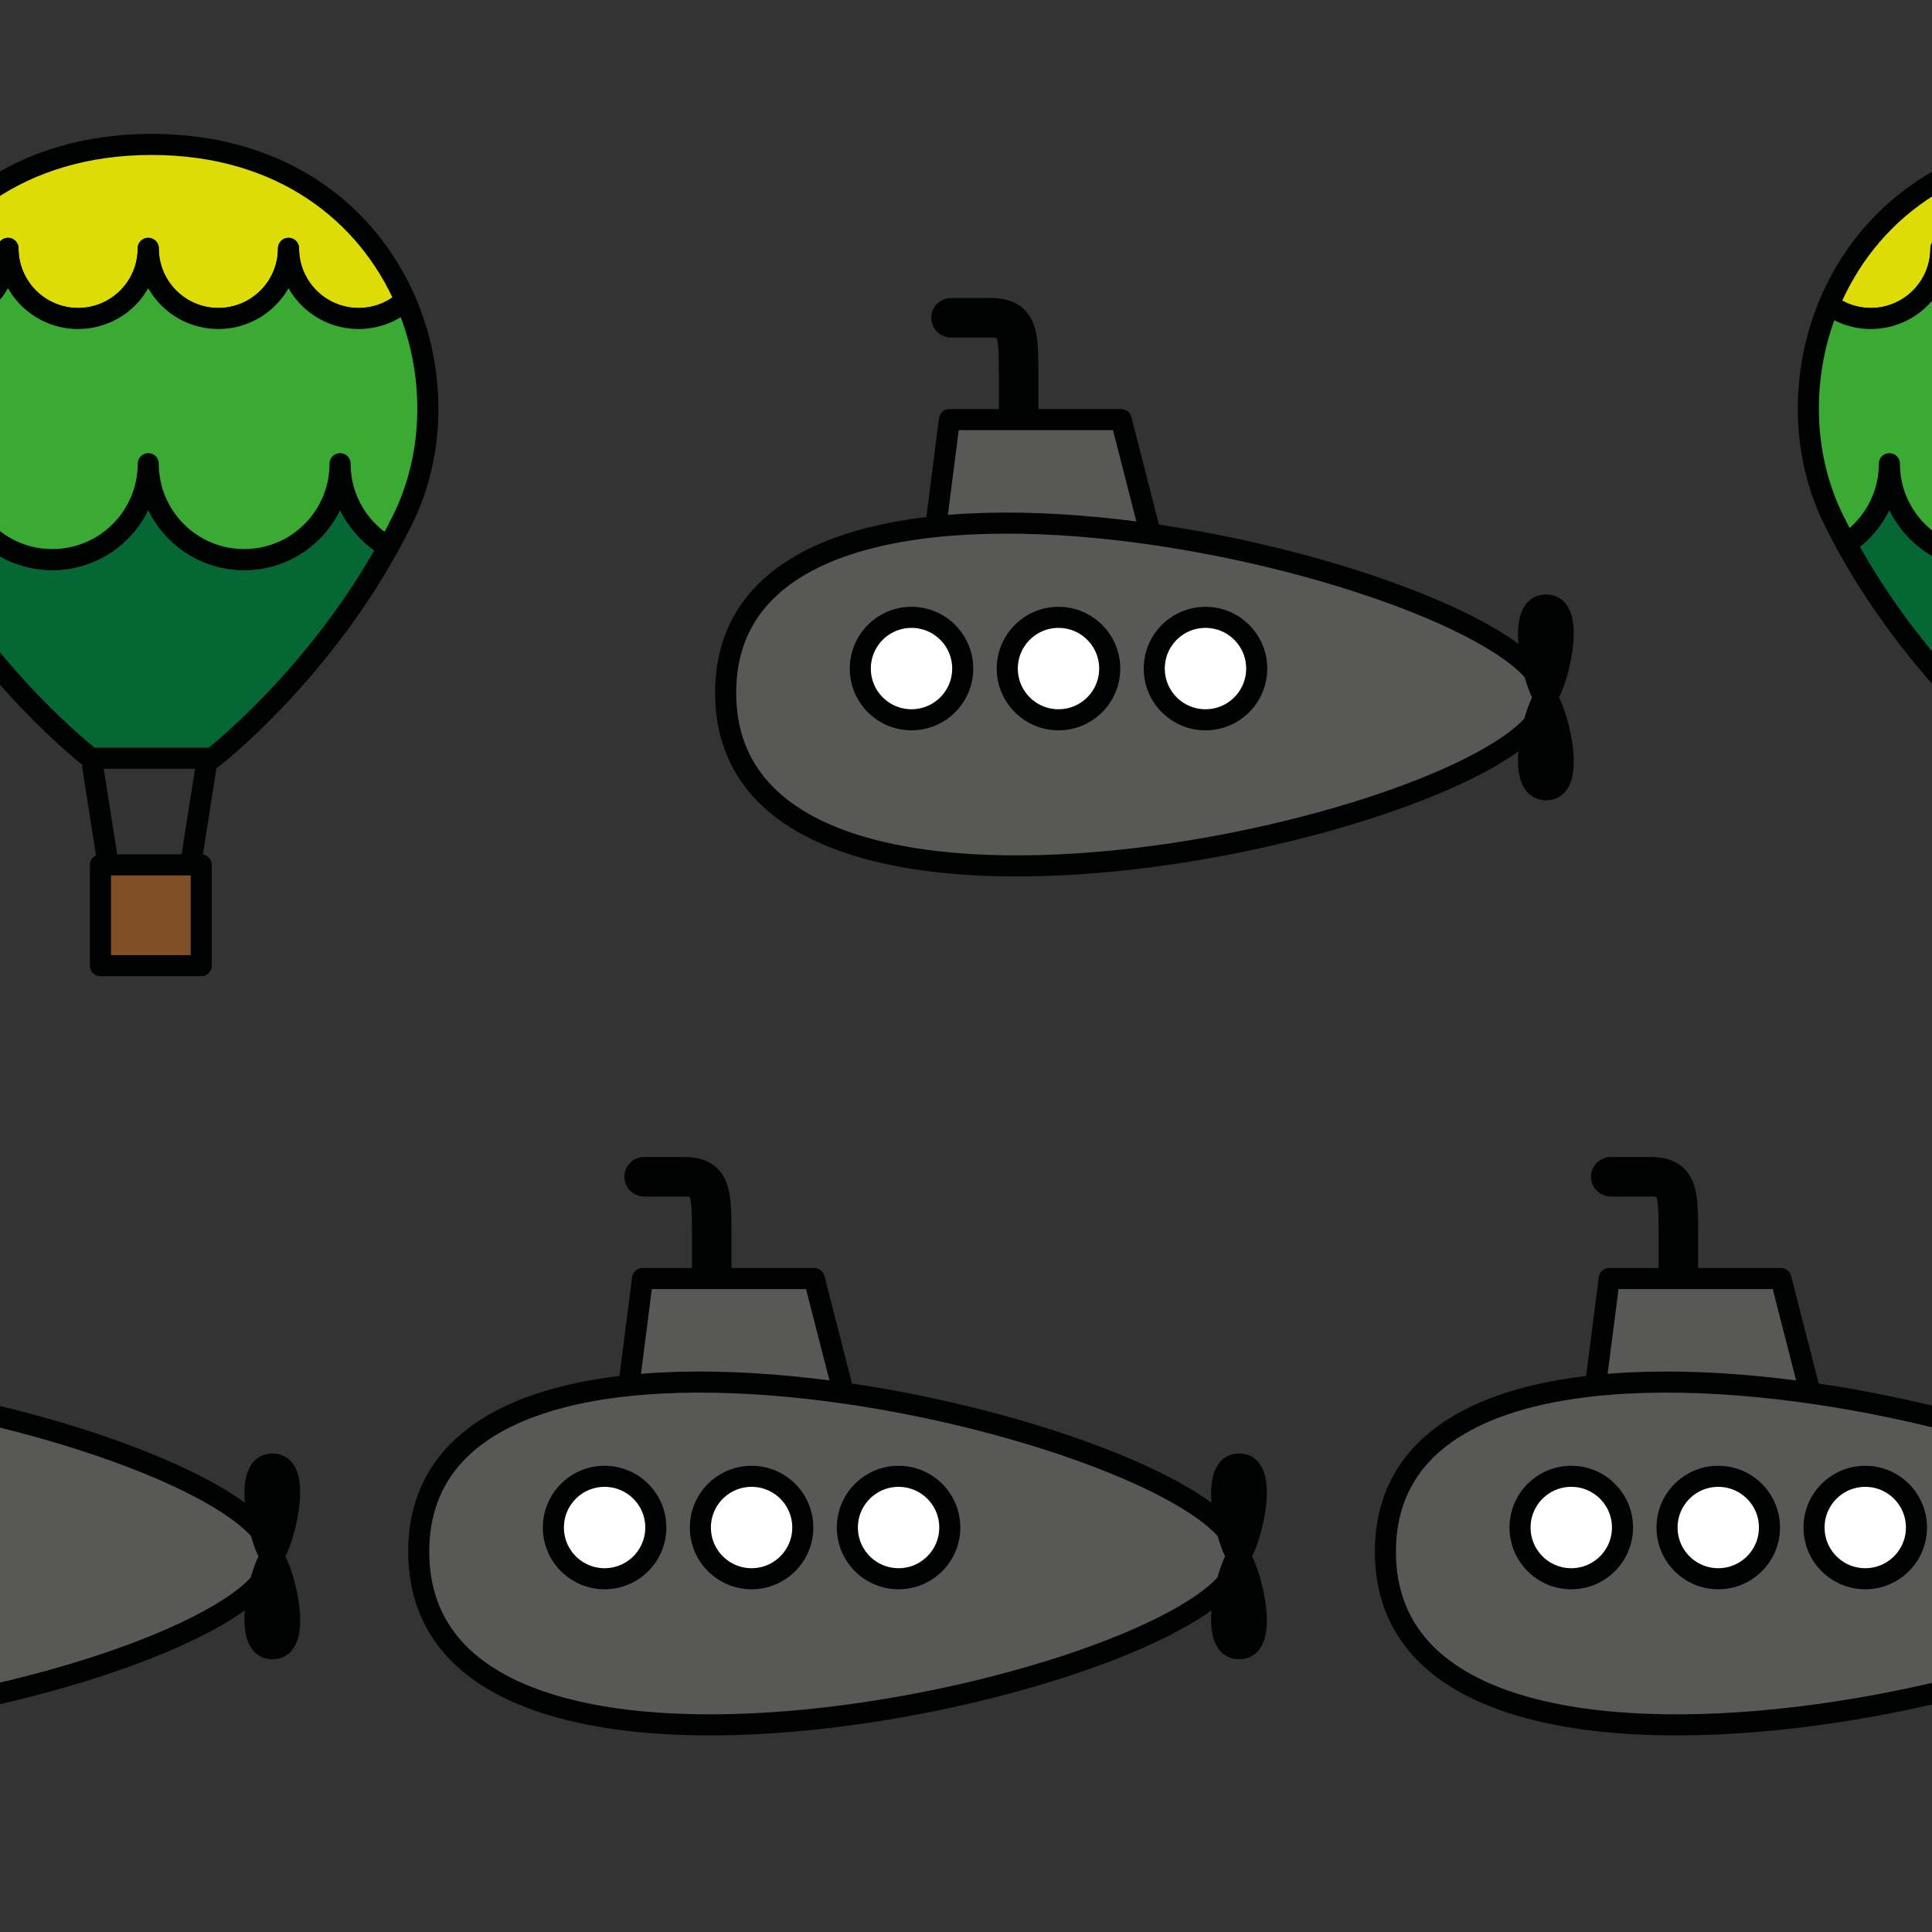 <?xml version="1.0" encoding="utf-8"?>
<!-- Generator: Adobe Illustrator 16.0.0, SVG Export Plug-In . SVG Version: 6.00 Build 0)  -->
<!DOCTYPE svg PUBLIC "-//W3C//DTD SVG 1.1//EN" "http://www.w3.org/Graphics/SVG/1.1/DTD/svg11.dtd">
<svg version="1.1" xmlns="http://www.w3.org/2000/svg" xmlns:xlink="http://www.w3.org/1999/xlink" x="0px" y="0px" width="220px"
	 height="220px" viewBox="0 0 220 220" enable-background="new 0 0 220 220" xml:space="preserve">
<rect x="0" y="0" width="220" height="220" fill="#333333" stroke="none"/>
<g id="bg">
</g>
<g id="Layer_1">
	<g>
		
			<line fill="none" stroke="#010202" stroke-width="2.4" stroke-linecap="round" stroke-linejoin="round" stroke-miterlimit="10" x1="10.561" y1="87.284" x2="12.315" y2="98.489"/>
		
			<line fill="none" stroke="#010202" stroke-width="2.4" stroke-linecap="round" stroke-linejoin="round" stroke-miterlimit="10" x1="23.46" y1="87.284" x2="21.705" y2="98.489"/>
		
			<rect x="11.438" y="98.489" fill="#7F4F25" stroke="#010202" stroke-width="2.4" stroke-linecap="round" stroke-linejoin="round" stroke-miterlimit="10" width="11.475" height="11.475"/>
		<g>
			
				<path fill="#DEDC06" stroke="#010202" stroke-width="2.4" stroke-linecap="round" stroke-linejoin="round" stroke-miterlimit="10" d="
				M0.91,28.279c0,4.411,3.576,7.986,7.986,7.986c4.41,0,7.985-3.575,7.985-7.986c0,4.411,3.576,7.986,7.986,7.986
				c4.41,0,7.986-3.575,7.986-7.986c0,4.411,3.575,7.986,7.986,7.986c2.047,0,3.912-0.771,5.326-2.037
				c-4.313-9.91-14.043-17.782-28.899-17.782c-15.088,0-24.892,8.118-29.1,18.247c1.329,0.988,2.975,1.572,4.757,1.572
				C-2.665,36.266,0.91,32.69,0.91,28.279z"/>
			
				<path fill="#056734" stroke="#010202" stroke-width="2.4" stroke-linecap="round" stroke-linejoin="round" stroke-miterlimit="10" d="
				M38.724,52.802c0,6.032-4.89,10.921-10.921,10.921c-6.032,0-10.921-4.889-10.921-10.921c0,6.032-4.89,10.921-10.921,10.921
				S-4.96,58.834-4.96,52.802c0,3.815-1.957,7.171-4.921,9.124c8.392,15.337,20.242,24.418,20.242,24.418h8.934h3.956h0.921
				c0,0,11.67-8.94,20.049-24.064C40.938,60.396,38.724,56.858,38.724,52.802z"/>
			
				<path fill="#3BAA35" stroke="#010202" stroke-width="2.4" stroke-linecap="round" stroke-linejoin="round" stroke-miterlimit="10" d="
				M46.166,34.229c-1.414,1.267-3.279,2.037-5.326,2.037c-4.411,0-7.986-3.575-7.986-7.986c0,4.411-3.576,7.986-7.986,7.986
				c-4.411,0-7.986-3.575-7.986-7.986c0,4.411-3.575,7.986-7.985,7.986c-4.411,0-7.986-3.575-7.986-7.986
				c0,4.411-3.575,7.986-7.986,7.986c-1.783,0-3.429-0.584-4.757-1.572c-3.285,7.905-3.161,17.035,0.521,24.485
				c0.463,0.937,0.942,1.852,1.431,2.747c2.964-1.953,4.921-5.309,4.921-9.124c0,6.032,4.89,10.921,10.921,10.921
				s10.921-4.889,10.921-10.921c0,6.032,4.89,10.921,10.921,10.921c6.031,0,10.921-4.889,10.921-10.921
				c0,4.057,2.213,7.594,5.497,9.478c0.558-1.007,1.101-2.04,1.625-3.101C49.599,51.582,49.651,42.24,46.166,34.229z"/>
		</g>
	</g>
	<g>
		<g>
			
				<path fill="#DEDC06" stroke="#010202" stroke-width="2.4" stroke-linecap="round" stroke-linejoin="round" stroke-miterlimit="10" d="
				M221.015,28.279c0,4.411,3.576,7.986,7.986,7.986s7.985-3.575,7.985-7.986c0,4.411,3.576,7.986,7.986,7.986
				s7.986-3.575,7.986-7.986c0,4.411,3.575,7.986,7.985,7.986c2.047,0,3.913-0.771,5.326-2.037
				c-4.313-9.91-14.043-17.782-28.899-17.782c-15.088,0-24.892,8.118-29.1,18.247c1.329,0.988,2.975,1.572,4.758,1.572
				C217.439,36.266,221.015,32.69,221.015,28.279z"/>
			
				<path fill="#056734" stroke="#010202" stroke-width="2.4" stroke-linecap="round" stroke-linejoin="round" stroke-miterlimit="10" d="
				M258.829,52.802c0,6.032-4.89,10.921-10.921,10.921c-6.032,0-10.922-4.889-10.922-10.921c0,6.032-4.89,10.921-10.921,10.921
				s-10.921-4.889-10.921-10.921c0,3.815-1.957,7.171-4.921,9.124c8.392,15.337,20.242,24.418,20.242,24.418h8.934h3.956h0.921
				c0,0,11.67-8.94,20.049-24.064C261.042,60.396,258.829,56.858,258.829,52.802z"/>
			
				<path fill="#3BAA35" stroke="#010202" stroke-width="2.4" stroke-linecap="round" stroke-linejoin="round" stroke-miterlimit="10" d="
				M266.271,34.229c-1.413,1.267-3.279,2.037-5.326,2.037c-4.41,0-7.985-3.575-7.985-7.986c0,4.411-3.576,7.986-7.986,7.986
				s-7.986-3.575-7.986-7.986c0,4.411-3.575,7.986-7.985,7.986s-7.986-3.575-7.986-7.986c0,4.411-3.575,7.986-7.985,7.986
				c-1.783,0-3.429-0.584-4.758-1.572c-3.284,7.905-3.16,17.035,0.521,24.485c0.463,0.937,0.941,1.852,1.431,2.747
				c2.964-1.953,4.921-5.309,4.921-9.124c0,6.032,4.89,10.921,10.921,10.921s10.921-4.889,10.921-10.921
				c0,6.032,4.89,10.921,10.922,10.921c6.031,0,10.921-4.889,10.921-10.921c0,4.057,2.213,7.594,5.496,9.478
				c0.558-1.007,1.101-2.04,1.625-3.101C269.704,51.582,269.756,42.24,266.271,34.229z"/>
		</g>
	</g>
	<g>
		
			<path fill="none" stroke="#010202" stroke-width="4.5" stroke-linecap="round" stroke-linejoin="round" stroke-miterlimit="10" d="
			M73.347,133.995c0,0,1.31,0,4.485,0s3.212,1.745,3.212,6.634c0,4.888,0,14.314,0,14.314"/>
		
			<polygon fill="#585857" stroke="#010202" stroke-width="2.4" stroke-linecap="round" stroke-linejoin="round" stroke-miterlimit="10" points="
			96.769,161.41 71.142,161.41 73.167,145.592 92.719,145.592 		"/>
		
			<path fill="#585857" stroke="#010202" stroke-width="2.4" stroke-linecap="round" stroke-linejoin="round" stroke-miterlimit="10" d="
			M141.084,177.271c0-13.207-93.403-36.946-93.403-0.574S141.084,190.477,141.084,177.271z"/>
		
			<circle fill="#FFFFFF" stroke="#010202" stroke-width="2.4" stroke-linecap="round" stroke-linejoin="round" stroke-miterlimit="10" cx="68.846" cy="173.942" r="5.832"/>
		
			<circle fill="#FFFFFF" stroke="#010202" stroke-width="2.4" stroke-linecap="round" stroke-linejoin="round" stroke-miterlimit="10" cx="85.584" cy="173.942" r="5.832"/>
		
			<circle fill="#FFFFFF" stroke="#010202" stroke-width="2.4" stroke-linecap="round" stroke-linejoin="round" stroke-miterlimit="10" cx="102.322" cy="173.942" r="5.832"/>
		
			<path fill="#010202" stroke="#010202" stroke-width="2.4" stroke-linecap="round" stroke-linejoin="round" stroke-miterlimit="10" d="
			M141.042,177.228c0.873,0,4.03-10.517,0.063-10.517C137.136,166.711,140.168,177.228,141.042,177.228z"/>
		
			<path fill="#010202" stroke="#010202" stroke-width="2.4" stroke-linecap="round" stroke-linejoin="round" stroke-miterlimit="10" d="
			M141.042,177.228c0.873,0,4.03,10.516,0.063,10.516C137.136,187.743,140.168,177.228,141.042,177.228z"/>
	</g>
	<g>
		
			<path fill="none" stroke="#010202" stroke-width="4.5" stroke-linecap="round" stroke-linejoin="round" stroke-miterlimit="10" d="
			M108.296,36.184c0,0,1.31,0,4.485,0c3.175,0,3.212,1.745,3.212,6.634c0,4.888,0,14.314,0,14.314"/>
		
			<polygon fill="#585857" stroke="#010202" stroke-width="2.4" stroke-linecap="round" stroke-linejoin="round" stroke-miterlimit="10" points="
			131.718,63.599 106.091,63.599 108.116,47.78 127.668,47.78 		"/>
		
			<path fill="#585857" stroke="#010202" stroke-width="2.4" stroke-linecap="round" stroke-linejoin="round" stroke-miterlimit="10" d="
			M176.033,79.46c0-13.207-93.403-36.946-93.403-0.574S176.033,92.665,176.033,79.46z"/>
		
			<circle fill="#FFFFFF" stroke="#010202" stroke-width="2.4" stroke-linecap="round" stroke-linejoin="round" stroke-miterlimit="10" cx="103.795" cy="76.131" r="5.832"/>
		
			<circle fill="#FFFFFF" stroke="#010202" stroke-width="2.4" stroke-linecap="round" stroke-linejoin="round" stroke-miterlimit="10" cx="120.533" cy="76.131" r="5.832"/>
		
			<circle fill="#FFFFFF" stroke="#010202" stroke-width="2.4" stroke-linecap="round" stroke-linejoin="round" stroke-miterlimit="10" cx="137.271" cy="76.131" r="5.833"/>
		
			<path fill="#010202" stroke="#010202" stroke-width="2.4" stroke-linecap="round" stroke-linejoin="round" stroke-miterlimit="10" d="
			M175.99,79.416c0.873,0,4.03-10.517,0.063-10.517S175.117,79.416,175.99,79.416z"/>
		
			<path fill="#010202" stroke="#010202" stroke-width="2.4" stroke-linecap="round" stroke-linejoin="round" stroke-miterlimit="10" d="
			M175.99,79.416c0.873,0,4.03,10.516,0.063,10.516S175.117,79.416,175.99,79.416z"/>
	</g>
	<g>
		
			<path fill="none" stroke="#010202" stroke-width="4.5" stroke-linecap="round" stroke-linejoin="round" stroke-miterlimit="10" d="
			M183.425,133.995c0,0,1.31,0,4.484,0c3.176,0,3.212,1.745,3.212,6.634c0,4.888,0,14.314,0,14.314"/>
		
			<polygon fill="#585857" stroke="#010202" stroke-width="2.4" stroke-linecap="round" stroke-linejoin="round" stroke-miterlimit="10" points="
			206.847,161.41 181.22,161.41 183.245,145.592 202.796,145.592 		"/>
		
			<path fill="#585857" stroke="#010202" stroke-width="2.4" stroke-linecap="round" stroke-linejoin="round" stroke-miterlimit="10" d="
			M251.162,177.271c0-13.207-93.404-36.946-93.404-0.574S251.162,190.477,251.162,177.271z"/>
		
			<circle fill="#FFFFFF" stroke="#010202" stroke-width="2.4" stroke-linecap="round" stroke-linejoin="round" stroke-miterlimit="10" cx="178.923" cy="173.942" r="5.833"/>
		
			<circle fill="#FFFFFF" stroke="#010202" stroke-width="2.4" stroke-linecap="round" stroke-linejoin="round" stroke-miterlimit="10" cx="195.661" cy="173.942" r="5.832"/>
		
			<circle fill="#FFFFFF" stroke="#010202" stroke-width="2.4" stroke-linecap="round" stroke-linejoin="round" stroke-miterlimit="10" cx="212.399" cy="173.942" r="5.832"/>
	</g>
	<g>
		
			<path fill="#585857" stroke="#010202" stroke-width="2.4" stroke-linecap="round" stroke-linejoin="round" stroke-miterlimit="10" d="
			M31.007,177.271c0-13.207-93.403-36.946-93.403-0.574S31.007,190.477,31.007,177.271z"/>
		
			<path fill="#010202" stroke="#010202" stroke-width="2.4" stroke-linecap="round" stroke-linejoin="round" stroke-miterlimit="10" d="
			M30.964,177.228c0.873,0,4.03-10.517,0.063-10.517S30.091,177.228,30.964,177.228z"/>
		
			<path fill="#010202" stroke="#010202" stroke-width="2.4" stroke-linecap="round" stroke-linejoin="round" stroke-miterlimit="10" d="
			M30.964,177.228c0.873,0,4.03,10.516,0.063,10.516S30.091,177.228,30.964,177.228z"/>
	</g>
</g>
</svg>
